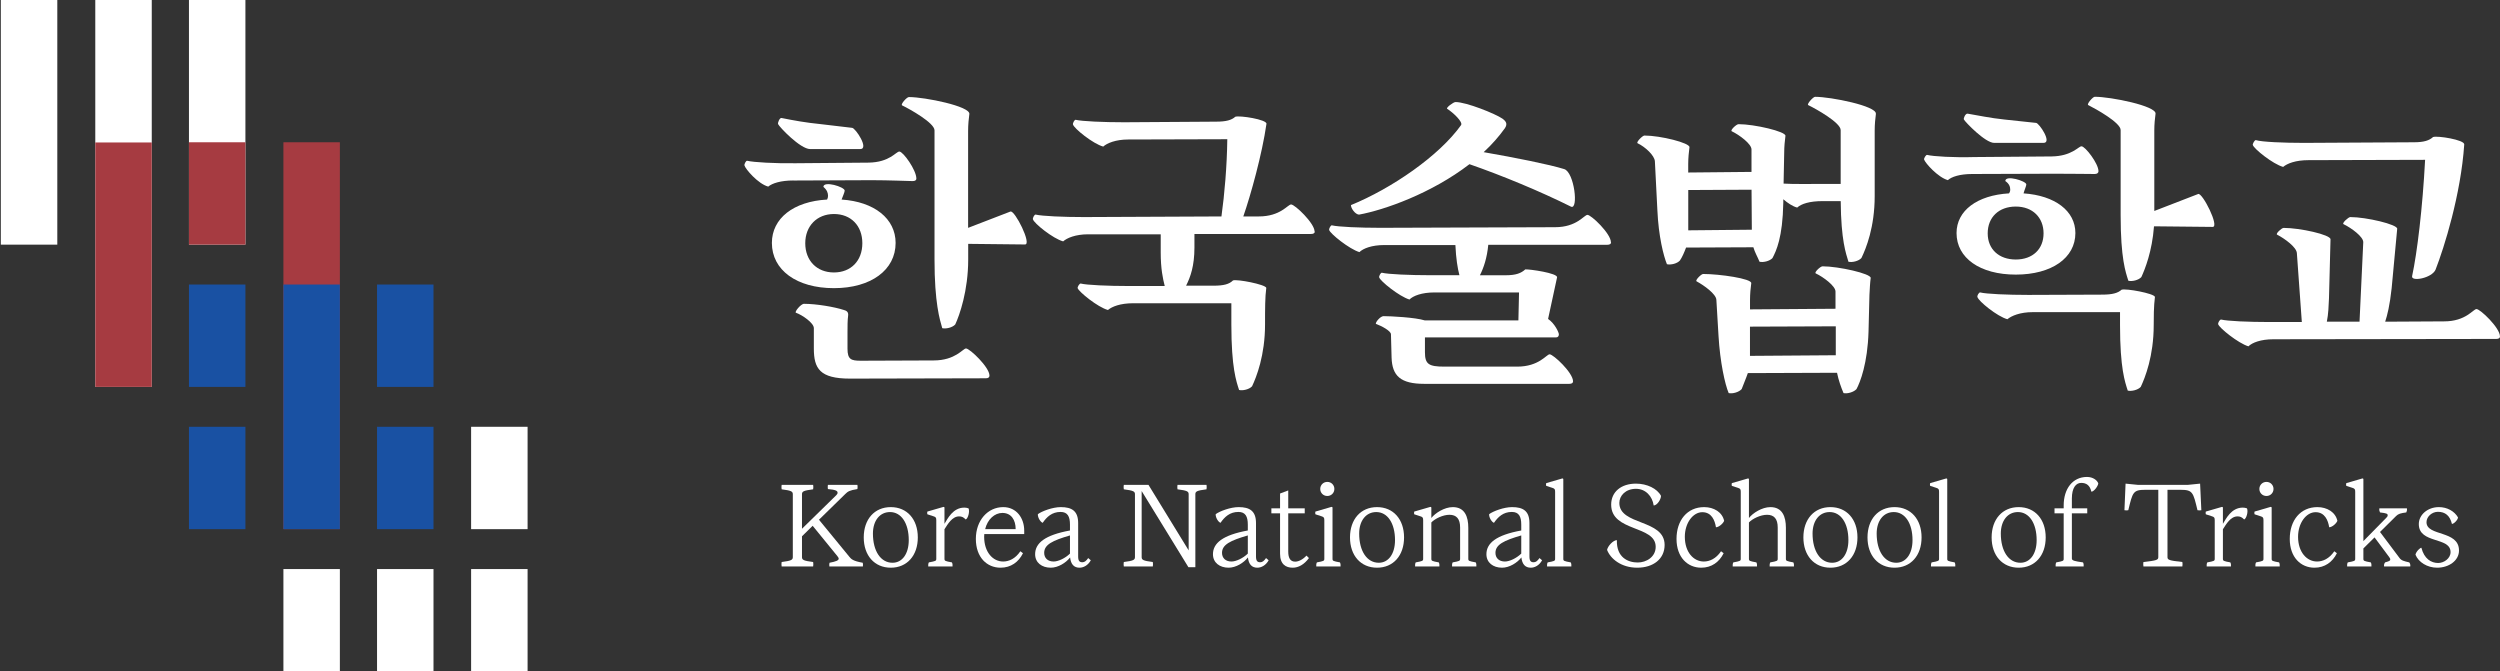 <svg width="175" height="47" viewBox="0 0 175 47" fill="none" xmlns="http://www.w3.org/2000/svg">
<rect x="0" y="0" width="175" height="47" fill="#333333" stroke="none"/>
<g clip-path="url(#clip0_345_1629)">
<path d="M55.546 12.633C54.66 12.633 54.056 12.826 53.775 13.063C53.063 12.869 52.178 11.834 52.111 11.577C52.091 11.491 52.218 11.234 52.305 11.254C52.736 11.361 54.249 11.447 55.696 11.427L60.795 11.384C62.285 11.364 62.716 10.608 62.956 10.608C63.217 10.608 64.146 11.9 64.146 12.503C64.146 12.61 64.059 12.676 63.885 12.676C63.648 12.676 62.201 12.613 61.035 12.613L55.549 12.636L55.546 12.633ZM58.376 20.171C55.763 20.171 54.032 18.902 54.032 17.006C54.032 15.284 55.546 14.098 57.898 13.969C57.942 13.882 57.962 13.796 57.962 13.709C57.962 13.516 57.898 13.299 57.638 13.083C57.638 12.63 59.128 13.083 59.128 13.343C59.128 13.449 58.998 13.729 58.911 13.969C61.2 14.119 62.693 15.304 62.693 17.006C62.693 18.902 60.966 20.171 58.373 20.171H58.376ZM56.712 10.435C56.02 10.435 54.55 8.883 54.467 8.689C54.423 8.603 54.574 8.236 54.704 8.259C55.569 8.433 56.388 8.583 57.447 8.689L59.652 8.949C59.889 8.972 60.861 10.435 60.213 10.435H56.715H56.712ZM69.264 26.287C69.264 26.417 69.178 26.48 69.004 26.48L59.498 26.503C57.38 26.503 56.969 25.794 56.969 24.392V22.969C56.969 22.603 56.148 22.043 55.717 21.893C55.586 21.85 56.061 21.267 56.278 21.267C57.143 21.267 58.416 21.484 59.065 21.697C59.215 21.74 59.412 21.804 59.368 22.107C59.325 22.41 59.325 22.86 59.325 23.269V24.412C59.325 25.165 59.585 25.251 60.254 25.251L65.352 25.231C66.886 25.231 67.404 24.392 67.621 24.392C67.881 24.392 69.262 25.704 69.262 26.287H69.264ZM58.376 19.072C59.565 19.072 60.364 18.253 60.364 17.026C60.364 15.8 59.565 14.981 58.376 14.981C57.187 14.981 56.368 15.821 56.368 17.026C56.368 18.232 57.166 19.072 58.376 19.072ZM70.734 14.808C71.035 14.701 72.248 17.113 71.75 17.113L67.774 17.07V18.169C67.774 20.344 67.169 22.066 66.866 22.713C66.672 22.929 66.218 23.036 65.957 22.972C65.783 22.369 65.416 21.207 65.416 18.169V9.122C65.416 8.606 63.688 7.636 63.147 7.377C63.017 7.313 63.471 6.794 63.622 6.794C64.745 6.794 67.922 7.44 67.855 7.98C67.812 8.303 67.768 8.712 67.768 9.165V15.95L70.729 14.808H70.734Z" fill="white"/>
<path d="M92.037 16.207C92.037 16.314 91.95 16.38 91.757 16.38H83.611V17.326C83.611 18.619 83.33 19.395 83.026 19.998H84.948C85.66 19.998 86.05 19.891 86.308 19.631C86.588 19.525 88.576 19.911 88.64 20.148C88.553 20.794 88.553 21.613 88.553 22.71C88.553 24.885 87.948 26.394 87.645 27.04C87.451 27.256 86.996 27.363 86.736 27.299C86.542 26.697 86.195 25.747 86.195 22.713V21.227H79.326C78.417 21.227 77.835 21.463 77.555 21.7C76.843 21.507 75.523 20.431 75.436 20.171C75.413 20.084 75.567 19.828 75.654 19.848C76.064 19.955 77.578 20.021 79.025 20.021H81.531C81.4 19.505 81.25 18.815 81.25 17.673V16.401H76.171C75.286 16.401 74.681 16.66 74.421 16.897C73.709 16.703 72.369 15.627 72.303 15.345C72.282 15.258 72.41 15.001 72.497 15.021C72.928 15.128 74.441 15.195 75.888 15.195L85.501 15.151C85.718 13.599 85.888 11.617 85.911 9.745L78.975 9.765C78.09 9.765 77.485 10.025 77.225 10.261C76.513 10.068 75.173 8.989 75.107 8.709C75.086 8.623 75.214 8.366 75.3 8.386C75.732 8.493 77.245 8.559 78.692 8.559L85.13 8.516C85.822 8.516 86.21 8.409 86.47 8.173C86.774 8.066 88.695 8.366 88.652 8.669C88.351 10.781 87.549 13.666 87.031 15.151H88.111C89.644 15.151 90.142 14.312 90.379 14.312C90.64 14.312 92.02 15.624 92.02 16.207H92.037Z" fill="white"/>
<path d="M112.776 16.963C112.776 17.07 112.689 17.136 112.495 17.136H104.179C104.092 18.062 103.855 18.752 103.594 19.268H105.409C106.12 19.268 106.488 19.118 106.769 18.858C107.049 18.835 109.057 19.118 108.994 19.418L108.366 22.326C108.84 22.649 109.121 23.275 109.121 23.402C109.121 23.529 109.057 23.618 108.927 23.618H99.746V24.651C99.746 25.491 100.006 25.664 101.106 25.664H106.204C107.738 25.664 108.256 24.801 108.473 24.801C108.733 24.801 110.114 26.093 110.114 26.696C110.114 26.803 110.027 26.869 109.853 26.869H99.7C98.036 26.869 97.454 26.31 97.411 25.038L97.367 23.402C97.367 23.165 96.719 22.819 96.308 22.669C96.285 22.539 96.632 22.13 96.849 22.13C97.324 22.13 99.075 22.216 99.743 22.43H106.288L106.332 20.471H100.411C99.526 20.471 98.921 20.707 98.661 20.967C97.949 20.751 96.609 19.675 96.543 19.415C96.519 19.328 96.65 19.072 96.736 19.092C97.168 19.199 98.681 19.265 100.128 19.265H102.159C102.029 18.769 101.922 18.102 101.878 17.153H96.91C96.025 17.153 95.42 17.39 95.159 17.649C94.448 17.433 93.108 16.357 93.041 16.097C93.021 16.011 93.148 15.751 93.235 15.774C93.666 15.881 95.18 15.947 96.626 15.947L108.855 15.904C110.388 15.904 110.886 15.041 111.123 15.041C111.384 15.041 112.764 16.354 112.764 16.96L112.776 16.963ZM94.563 14.358C97.416 13.195 100.741 10.91 102.275 8.758C102.425 8.542 101.713 7.876 101.303 7.616C101.195 7.552 101.734 7.143 101.887 7.143C102.642 7.143 104.674 7.962 105.171 8.305C105.432 8.499 105.539 8.672 105.345 8.972C104.914 9.575 104.416 10.134 103.855 10.651C106.08 11.037 108.456 11.513 109.494 11.836C110.206 12.053 110.51 14.721 109.969 14.465C107.807 13.389 105.151 12.289 102.862 11.493C100.206 13.539 96.898 14.701 95.128 15.024C94.867 15.004 94.566 14.594 94.566 14.358H94.563Z" fill="white"/>
<path d="M131.315 7.959C131.272 8.283 131.228 8.692 131.228 9.145V13.732C131.228 15.907 130.624 17.393 130.299 18.062C130.106 18.279 129.651 18.385 129.391 18.322C129.217 17.739 128.873 16.836 128.85 14.078H127.574C126.665 14.078 126.083 14.271 125.803 14.531C125.479 14.444 125.134 14.208 124.831 13.948V14.185C124.787 16.64 124.333 17.566 124.075 18.062C123.881 18.279 123.427 18.385 123.167 18.322C123.016 17.955 122.843 17.676 122.736 17.309L118.025 17.329C117.895 17.676 117.744 18.019 117.594 18.235C117.4 18.452 116.966 18.558 116.685 18.495C116.448 17.912 116.1 16.556 116.017 14.724L115.843 11.3C115.823 10.89 115.175 10.287 114.633 10.028C114.503 9.964 114.978 9.488 115.108 9.488C116.231 9.488 118.305 10.005 118.262 10.308C118.219 10.631 118.175 11.061 118.175 11.493V12.076L122.605 12.033V10.461C122.605 10.074 121.763 9.448 121.222 9.188C121.092 9.125 121.546 8.692 121.697 8.692C122.819 8.692 125.024 9.209 124.981 9.511C124.938 9.835 124.894 10.264 124.894 10.697L124.851 12.852C125.519 12.895 126.645 12.875 127.724 12.875H128.847V9.105C128.847 8.588 127.119 7.619 126.578 7.359C126.448 7.296 126.925 6.777 127.053 6.777C128.176 6.777 131.373 7.423 131.309 7.962L131.315 7.959ZM122.608 13.279L118.178 13.302V16.123L122.628 16.08L122.608 13.279ZM130.948 19.461C130.904 19.784 130.884 20.214 130.861 20.647L130.797 23.209C130.733 25.427 130.213 26.763 129.955 27.236C129.761 27.452 129.307 27.579 129.047 27.516C128.873 27.106 128.702 26.633 128.592 26.094L122.348 26.117C122.218 26.503 122.044 26.893 121.917 27.236C121.723 27.452 121.289 27.579 121.008 27.516C120.748 26.913 120.403 25.341 120.296 23.509L120.146 20.987C120.125 20.578 119.281 19.975 118.763 19.695C118.632 19.631 119.087 19.179 119.217 19.179C120.363 19.179 122.631 19.502 122.588 19.825C122.545 20.148 122.501 20.558 122.501 21.011V21.657L128.485 21.613V20.407C128.485 20.021 127.643 19.395 127.102 19.138C126.972 19.075 127.426 18.642 127.577 18.642C128.699 18.642 130.991 19.158 130.948 19.461ZM128.505 22.842L122.498 22.865V24.911L128.505 24.867V22.842Z" fill="white"/>
<path d="M138.057 12.18C137.192 12.18 136.61 12.373 136.35 12.61C135.658 12.416 134.773 11.424 134.686 11.167C134.666 11.081 134.816 10.824 134.903 10.844C135.314 10.951 136.804 11.037 138.208 10.994L143.61 10.951C145.037 10.931 145.491 10.241 145.705 10.241C145.965 10.241 146.894 11.447 146.894 11.987C146.894 12.093 146.808 12.18 146.634 12.18C146.373 12.18 144.95 12.16 143.824 12.16L138.057 12.18ZM141.104 19.222C138.598 19.222 136.958 18.059 136.958 16.314C136.958 14.742 138.404 13.666 140.63 13.536C140.693 13.449 140.716 13.363 140.716 13.276C140.716 13.083 140.653 12.867 140.372 12.673C140.372 12.22 141.842 12.673 141.842 12.91C141.842 13.017 141.712 13.296 141.648 13.536C143.853 13.686 145.277 14.765 145.277 16.314C145.277 18.059 143.613 19.222 141.107 19.222H141.104ZM139.591 10.002C138.963 10.002 137.56 8.536 137.473 8.366C137.429 8.28 137.58 7.936 137.733 7.956C138.512 8.086 139.29 8.259 140.303 8.366L142.528 8.603C142.745 8.623 143.674 10.002 143.046 10.002H139.588H139.591ZM150.847 20.771C150.76 21.437 150.76 22.257 150.76 22.753C150.76 24.928 150.155 26.437 149.852 27.083C149.658 27.299 149.203 27.406 148.943 27.343C148.749 26.74 148.402 25.791 148.402 22.756V21.85H142.288C141.402 21.85 140.797 22.11 140.517 22.346C139.805 22.153 138.485 21.074 138.422 20.794C138.378 20.707 138.529 20.451 138.616 20.471C139.027 20.578 140.537 20.644 141.987 20.644L147.149 20.624C147.861 20.624 148.251 20.517 148.509 20.281C148.813 20.174 150.778 20.54 150.841 20.777L150.847 20.771ZM141.104 18.166C142.293 18.166 143.049 17.433 143.049 16.334C143.049 15.235 142.293 14.459 141.104 14.459C139.915 14.459 139.139 15.212 139.139 16.334C139.139 17.456 139.938 18.166 141.104 18.166ZM153.871 13.579C154.172 13.472 155.384 15.884 154.887 15.884L150.78 15.841C150.65 17.586 150.153 18.835 149.895 19.395C149.701 19.611 149.247 19.718 148.986 19.654C148.793 19.052 148.445 18.102 148.445 15.068V9.102C148.445 8.585 146.695 7.616 146.177 7.356C146.047 7.293 146.501 6.774 146.631 6.774C147.777 6.774 150.951 7.42 150.888 7.959C150.844 8.282 150.801 8.692 150.801 9.145V14.768L153.868 13.582L153.871 13.579Z" fill="white"/>
<path d="M175 23.552C175 23.659 174.913 23.725 174.74 23.725L159.14 23.748C158.255 23.748 157.65 23.985 157.389 24.244C156.678 24.028 155.338 22.952 155.271 22.692C155.251 22.606 155.378 22.349 155.488 22.369C155.899 22.476 157.41 22.542 158.859 22.542H161.128L160.781 17.719C160.761 17.309 159.939 16.706 159.398 16.427C159.267 16.363 159.722 15.953 159.852 15.953C160.998 15.953 163.136 16.427 163.136 16.75L163.029 20.884C163.006 21.423 162.986 21.983 162.879 22.519H165.167L165.428 16.963C165.448 16.576 164.586 15.95 164.045 15.691C163.915 15.627 164.389 15.195 164.519 15.195C165.642 15.195 167.824 15.711 167.804 16.014L167.416 20.171C167.286 21.377 167.112 22.066 166.962 22.519L171.088 22.496C172.621 22.496 173.119 21.634 173.356 21.634C173.617 21.634 174.997 22.946 174.997 23.549L175 23.552ZM157.696 10.155C157.673 10.068 157.826 9.788 157.913 9.809C158.324 9.938 159.837 10.002 161.284 10.002L168.975 9.959C169.687 9.959 170.055 9.829 170.315 9.592C170.619 9.486 172.52 9.786 172.497 10.109C172.26 13.62 171.094 17.324 170.489 18.876C170.228 19.479 168.761 19.738 168.848 19.329C169.195 17.733 169.583 14.546 169.757 11.188L161.591 11.211C160.682 11.211 160.101 11.447 159.82 11.684C159.108 11.491 157.769 10.412 157.702 10.155H157.696Z" fill="white"/>
<path d="M60.401 39.652H58.057C58.04 39.557 58.049 39.488 58.066 39.393C58.526 39.306 58.709 39.228 58.709 39.107C58.709 39.055 58.674 39.003 58.613 38.925L56.886 36.805L56.139 37.541V38.995C56.139 39.194 56.243 39.254 56.92 39.341C56.938 39.471 56.938 39.523 56.92 39.652H54.715C54.698 39.523 54.698 39.471 54.715 39.341C55.392 39.254 55.497 39.194 55.497 38.995V34.598C55.497 34.399 55.392 34.339 54.715 34.252C54.698 34.122 54.698 34.07 54.715 33.94H56.92C56.938 34.07 56.938 34.122 56.92 34.252C56.243 34.339 56.139 34.399 56.139 34.598V37.013L58.544 34.659C58.613 34.59 58.63 34.546 58.63 34.486C58.63 34.356 58.483 34.278 57.953 34.235C57.936 34.139 57.936 34.036 57.953 33.94H60.019C60.037 34.036 60.037 34.139 60.019 34.235C59.472 34.321 59.351 34.399 59.169 34.581L57.328 36.381L59.464 38.986C59.585 39.133 59.707 39.272 60.393 39.393C60.41 39.488 60.419 39.557 60.401 39.652Z" fill="white"/>
<path d="M62.355 35.498C63.492 35.498 64.247 36.346 64.247 37.619C64.247 38.891 63.492 39.739 62.355 39.739C61.217 39.739 60.462 38.891 60.462 37.619C60.462 36.346 61.217 35.498 62.355 35.498ZM63.613 37.809C63.613 36.632 63.092 35.844 62.302 35.844C61.582 35.844 61.105 36.45 61.105 37.35C61.105 38.579 61.651 39.393 62.476 39.393C63.162 39.393 63.613 38.761 63.613 37.809Z" fill="white"/>
<path d="M67.598 36.364C67.442 36.199 67.32 36.147 67.138 36.147C66.651 36.147 66.348 36.684 66.113 37.047V39.116C66.113 39.263 66.157 39.28 66.634 39.367C66.678 39.445 66.686 39.557 66.678 39.653H64.976C64.968 39.575 64.976 39.445 65.019 39.367C65.497 39.28 65.54 39.263 65.54 39.116V36.416C65.54 36.234 65.506 36.191 65.341 36.139L64.915 36C64.898 35.957 64.898 35.862 64.915 35.81L66.018 35.49C66.07 35.472 66.113 35.49 66.113 35.542V36.667C66.33 36.312 66.704 35.533 67.502 35.533C67.589 35.533 67.719 35.55 67.797 35.585C67.902 35.81 67.754 36.312 67.598 36.364Z" fill="white"/>
<path d="M71.695 37.385H68.9C68.891 37.446 68.891 37.515 68.891 37.575C68.891 38.657 69.507 39.306 70.219 39.306C70.619 39.306 71.07 39.116 71.426 38.588L71.608 38.726C71.305 39.341 70.766 39.739 70.037 39.739C69.091 39.739 68.31 39.021 68.31 37.722C68.31 36.424 69.143 35.498 70.228 35.498C71.157 35.498 71.695 36.269 71.695 37.143V37.385ZM68.961 37.039H71.096C71.096 36.39 70.784 35.905 70.167 35.905C69.62 35.905 69.126 36.355 68.961 37.039Z" fill="white"/>
<path d="M76.357 39.22C76.157 39.583 75.836 39.739 75.567 39.739C75.176 39.739 74.959 39.497 74.907 39.021C74.612 39.401 74.065 39.739 73.553 39.739C72.928 39.739 72.459 39.384 72.459 38.796C72.459 38.017 73.145 37.454 74.898 37.134V36.727C74.898 36.156 74.733 35.836 74.239 35.836C73.64 35.836 73.275 36.182 72.989 36.597C72.841 36.554 72.633 36.234 72.65 35.992C72.928 35.784 73.683 35.498 74.256 35.498C75.028 35.498 75.471 35.767 75.471 36.615V38.952C75.471 39.263 75.567 39.358 75.766 39.358C75.923 39.358 76.035 39.263 76.174 39.064L76.357 39.22ZM74.898 38.752V37.48C73.683 37.835 73.093 38.121 73.093 38.7C73.093 39.055 73.336 39.306 73.752 39.306C74.074 39.306 74.56 39.081 74.898 38.752Z" fill="white"/>
<path d="M84.456 33.94C84.473 34.07 84.473 34.122 84.456 34.252C83.779 34.339 83.675 34.399 83.675 34.598V39.704H83.189L79.916 34.373V38.995C79.916 39.194 80.02 39.254 80.697 39.341C80.715 39.471 80.715 39.523 80.697 39.652H78.666C78.648 39.523 78.648 39.471 78.666 39.341C79.343 39.254 79.447 39.194 79.447 38.995V34.598C79.447 34.399 79.343 34.339 78.666 34.252C78.648 34.122 78.648 34.07 78.666 33.94H80.393L83.206 38.527V34.598C83.206 34.399 83.102 34.339 82.425 34.252C82.407 34.122 82.407 34.07 82.425 33.94H84.456Z" fill="white"/>
<path d="M88.805 39.22C88.605 39.583 88.284 39.739 88.015 39.739C87.624 39.739 87.407 39.497 87.355 39.021C87.06 39.401 86.513 39.739 86.001 39.739C85.376 39.739 84.907 39.384 84.907 38.796C84.907 38.017 85.593 37.454 87.347 37.134V36.727C87.347 36.156 87.182 35.836 86.687 35.836C86.088 35.836 85.723 36.182 85.437 36.597C85.289 36.554 85.081 36.234 85.098 35.992C85.376 35.784 86.131 35.498 86.704 35.498C87.477 35.498 87.92 35.767 87.92 36.615V38.952C87.92 39.263 88.015 39.358 88.215 39.358C88.371 39.358 88.484 39.263 88.623 39.064L88.805 39.22ZM87.347 38.752V37.48C86.131 37.835 85.541 38.121 85.541 38.7C85.541 39.055 85.784 39.306 86.201 39.306C86.522 39.306 87.008 39.081 87.347 38.752Z" fill="white"/>
<path d="M91.626 39.064C91.296 39.514 90.897 39.739 90.489 39.739C90.012 39.739 89.604 39.505 89.604 38.761V35.931H88.996V35.585H89.604V34.546L90.177 34.33V35.585H91.331V35.931H90.177V38.605C90.177 39.055 90.316 39.315 90.663 39.315C90.906 39.315 91.21 39.159 91.453 38.891L91.626 39.064Z" fill="white"/>
<path d="M93.84 39.652H92.138C92.13 39.575 92.138 39.445 92.182 39.367C92.659 39.28 92.703 39.263 92.703 39.116V36.416C92.703 36.234 92.668 36.191 92.503 36.139L92.078 36C92.06 35.957 92.06 35.862 92.078 35.81L93.18 35.489C93.232 35.472 93.276 35.489 93.276 35.541V39.116C93.276 39.263 93.319 39.28 93.796 39.367C93.84 39.445 93.849 39.557 93.84 39.652ZM92.911 33.733C93.189 33.733 93.406 33.949 93.406 34.226C93.406 34.503 93.189 34.719 92.911 34.719C92.633 34.719 92.416 34.503 92.416 34.226C92.416 33.949 92.633 33.733 92.911 33.733Z" fill="white"/>
<path d="M96.392 35.498C97.529 35.498 98.284 36.346 98.284 37.619C98.284 38.891 97.529 39.739 96.392 39.739C95.255 39.739 94.5 38.891 94.5 37.619C94.5 36.346 95.255 35.498 96.392 35.498ZM97.651 37.809C97.651 36.632 97.13 35.844 96.34 35.844C95.62 35.844 95.142 36.45 95.142 37.35C95.142 38.579 95.689 39.393 96.514 39.393C97.199 39.393 97.651 38.761 97.651 37.809Z" fill="white"/>
<path d="M103.345 39.653H101.644C101.635 39.575 101.644 39.445 101.687 39.367C102.165 39.28 102.208 39.263 102.208 39.116V36.926C102.208 36.321 101.956 36.035 101.462 36.035C101.002 36.035 100.437 36.312 100.194 36.572V39.116C100.194 39.263 100.238 39.28 100.715 39.367C100.759 39.445 100.767 39.557 100.759 39.653H99.057C99.048 39.575 99.057 39.445 99.1 39.367C99.578 39.28 99.621 39.263 99.621 39.116V36.416C99.621 36.234 99.587 36.191 99.422 36.139L98.996 36C98.979 35.957 98.979 35.862 98.996 35.81L100.099 35.49C100.151 35.472 100.194 35.49 100.194 35.542V36.26C100.455 35.922 101.106 35.498 101.696 35.498C102.538 35.498 102.781 36.173 102.781 36.944V39.116C102.781 39.263 102.825 39.28 103.302 39.367C103.345 39.445 103.354 39.557 103.345 39.653Z" fill="white"/>
<path d="M107.946 39.22C107.747 39.583 107.425 39.739 107.156 39.739C106.766 39.739 106.549 39.497 106.497 39.021C106.201 39.401 105.655 39.739 105.142 39.739C104.517 39.739 104.049 39.384 104.049 38.796C104.049 38.017 104.734 37.454 106.488 37.134V36.727C106.488 36.156 106.323 35.836 105.828 35.836C105.229 35.836 104.865 36.182 104.578 36.597C104.431 36.554 104.222 36.234 104.24 35.992C104.517 35.784 105.273 35.498 105.846 35.498C106.618 35.498 107.061 35.767 107.061 36.615V38.952C107.061 39.263 107.156 39.358 107.356 39.358C107.512 39.358 107.625 39.263 107.764 39.064L107.946 39.22ZM106.488 38.752V37.48C105.273 37.835 104.682 38.121 104.682 38.7C104.682 39.055 104.925 39.306 105.342 39.306C105.663 39.306 106.149 39.081 106.488 38.752Z" fill="white"/>
<path d="M109.995 39.652H108.294C108.285 39.574 108.294 39.445 108.337 39.367C108.814 39.28 108.858 39.263 108.858 39.116V34.425C108.858 34.243 108.823 34.2 108.658 34.148L108.233 34.01C108.215 33.966 108.215 33.871 108.233 33.819L109.335 33.499C109.387 33.482 109.431 33.499 109.431 33.551V39.116C109.431 39.263 109.474 39.28 109.952 39.367C109.995 39.445 110.004 39.557 109.995 39.652Z" fill="white"/>
<path d="M114.518 34.217C113.789 34.217 113.354 34.702 113.354 35.204C113.354 36.796 116.523 36.329 116.523 38.146C116.523 39.124 115.733 39.739 114.605 39.739C113.476 39.739 112.729 39.107 112.495 38.493C112.547 38.216 112.929 37.809 113.181 37.809C113.146 39.038 113.979 39.375 114.639 39.375C115.247 39.375 115.898 38.986 115.898 38.276C115.898 36.753 112.782 37.246 112.782 35.325C112.782 34.425 113.485 33.854 114.518 33.854C115.29 33.854 116.002 34.2 116.271 34.711C116.263 34.962 116.011 35.368 115.759 35.386C115.664 34.736 115.195 34.217 114.518 34.217Z" fill="white"/>
<path d="M117.938 37.575C117.938 38.657 118.554 39.306 119.266 39.306C119.665 39.306 120.117 39.116 120.473 38.588L120.655 38.726C120.351 39.341 119.813 39.739 119.084 39.739C118.138 39.739 117.356 39.021 117.356 37.722C117.356 36.424 118.103 35.498 119.292 35.498C119.969 35.498 120.56 35.853 120.69 36.459C120.612 36.658 120.308 36.909 120.117 36.909C120.039 36.424 119.813 35.853 119.162 35.853C118.511 35.853 117.938 36.606 117.938 37.575Z" fill="white"/>
<path d="M125.577 39.652H123.876C123.867 39.574 123.876 39.445 123.919 39.367C124.396 39.28 124.44 39.263 124.44 39.116V36.926C124.44 36.32 124.188 36.035 123.693 36.035C123.233 36.035 122.669 36.312 122.426 36.571V39.116C122.426 39.263 122.469 39.28 122.947 39.367C122.99 39.445 122.999 39.557 122.99 39.652H121.289C121.28 39.574 121.289 39.445 121.332 39.367C121.81 39.28 121.853 39.263 121.853 39.116V34.425C121.853 34.243 121.818 34.2 121.653 34.148L121.228 34.01C121.211 33.966 121.211 33.871 121.228 33.819L122.33 33.499C122.383 33.482 122.426 33.499 122.426 33.551V36.26C122.686 35.922 123.337 35.498 123.928 35.498C124.77 35.498 125.013 36.173 125.013 36.943V39.116C125.013 39.263 125.056 39.28 125.534 39.367C125.577 39.445 125.586 39.557 125.577 39.652Z" fill="white"/>
<path d="M128.129 35.498C129.266 35.498 130.022 36.346 130.022 37.619C130.022 38.891 129.266 39.739 128.129 39.739C126.992 39.739 126.237 38.891 126.237 37.619C126.237 36.346 126.992 35.498 128.129 35.498ZM129.388 37.809C129.388 36.632 128.867 35.844 128.077 35.844C127.357 35.844 126.879 36.45 126.879 37.35C126.879 38.579 127.426 39.393 128.251 39.393C128.937 39.393 129.388 38.761 129.388 37.809Z" fill="white"/>
<path d="M132.617 35.498C133.754 35.498 134.51 36.346 134.51 37.619C134.51 38.891 133.754 39.739 132.617 39.739C131.48 39.739 130.725 38.891 130.725 37.619C130.725 36.346 131.48 35.498 132.617 35.498ZM133.876 37.809C133.876 36.632 133.355 35.844 132.565 35.844C131.845 35.844 131.367 36.45 131.367 37.35C131.367 38.579 131.914 39.393 132.739 39.393C133.425 39.393 133.876 38.761 133.876 37.809Z" fill="white"/>
<path d="M136.871 39.652H135.169C135.161 39.574 135.169 39.445 135.213 39.367C135.69 39.28 135.734 39.263 135.734 39.116V34.425C135.734 34.243 135.699 34.2 135.534 34.148L135.109 34.01C135.091 33.966 135.091 33.871 135.109 33.819L136.211 33.499C136.263 33.482 136.307 33.499 136.307 33.551V39.116C136.307 39.263 136.35 39.28 136.827 39.367C136.871 39.445 136.88 39.557 136.871 39.652Z" fill="white"/>
<path d="M141.307 35.498C142.444 35.498 143.199 36.346 143.199 37.619C143.199 38.891 142.444 39.739 141.307 39.739C140.17 39.739 139.414 38.891 139.414 37.619C139.414 36.346 140.17 35.498 141.307 35.498ZM142.565 37.809C142.565 36.632 142.045 35.844 141.255 35.844C140.534 35.844 140.057 36.45 140.057 37.35C140.057 38.579 140.604 39.393 141.428 39.393C142.114 39.393 142.565 38.761 142.565 37.809Z" fill="white"/>
<path d="M146.88 33.837C146.863 34.036 146.559 34.434 146.394 34.416C146.298 33.975 146.047 33.802 145.682 33.802C145.317 33.802 145.031 34.148 145.031 34.892V35.585H146.107V35.931H145.031V39.099C145.031 39.246 145.248 39.289 145.812 39.367C145.856 39.445 145.864 39.557 145.856 39.652H143.894C143.885 39.575 143.894 39.445 143.937 39.367C144.415 39.28 144.458 39.263 144.458 39.116V35.931H143.816V35.585H144.458V35.377C144.458 34.217 145.083 33.386 146.09 33.386C146.498 33.386 146.802 33.611 146.88 33.837Z" fill="white"/>
<path d="M154.007 33.854L154.094 35.715C153.998 35.732 153.92 35.732 153.824 35.715C153.521 34.46 153.495 34.286 152.635 34.286H151.724V38.995C151.724 39.194 151.828 39.237 152.765 39.341C152.783 39.453 152.783 39.523 152.765 39.652H150.04C150.022 39.523 150.022 39.453 150.04 39.341C150.977 39.237 151.081 39.194 151.081 38.995V34.286H150.17C149.31 34.286 149.284 34.46 148.981 35.715C148.885 35.732 148.807 35.732 148.711 35.715L148.79 33.854L149.649 33.94H153.156L154.007 33.854Z" fill="white"/>
<path d="M157.089 36.364C156.932 36.199 156.811 36.147 156.628 36.147C156.142 36.147 155.838 36.684 155.604 37.047V39.116C155.604 39.263 155.648 39.28 156.125 39.367C156.168 39.445 156.177 39.557 156.168 39.653H154.467C154.458 39.575 154.467 39.445 154.51 39.367C154.988 39.28 155.031 39.263 155.031 39.116V36.416C155.031 36.234 154.996 36.191 154.832 36.139L154.406 36C154.389 35.957 154.389 35.862 154.406 35.81L155.509 35.49C155.561 35.472 155.604 35.49 155.604 35.542V36.667C155.821 36.312 156.194 35.533 156.993 35.533C157.08 35.533 157.21 35.55 157.288 35.585C157.392 35.81 157.245 36.312 157.089 36.364Z" fill="white"/>
<path d="M159.58 39.652H157.878C157.87 39.575 157.878 39.445 157.922 39.367C158.399 39.28 158.443 39.263 158.443 39.116V36.416C158.443 36.234 158.408 36.191 158.243 36.139L157.818 36C157.8 35.957 157.8 35.862 157.818 35.81L158.92 35.489C158.972 35.472 159.016 35.489 159.016 35.541V39.116C159.016 39.263 159.059 39.28 159.537 39.367C159.58 39.445 159.589 39.557 159.58 39.652ZM158.651 33.733C158.929 33.733 159.146 33.949 159.146 34.226C159.146 34.503 158.929 34.719 158.651 34.719C158.373 34.719 158.156 34.503 158.156 34.226C158.156 33.949 158.373 33.733 158.651 33.733Z" fill="white"/>
<path d="M160.865 37.575C160.865 38.657 161.481 39.306 162.193 39.306C162.592 39.306 163.044 39.116 163.4 38.588L163.582 38.726C163.278 39.341 162.74 39.739 162.011 39.739C161.064 39.739 160.283 39.021 160.283 37.722C160.283 36.424 161.03 35.498 162.219 35.498C162.896 35.498 163.486 35.853 163.617 36.459C163.538 36.658 163.235 36.909 163.044 36.909C162.965 36.424 162.74 35.853 162.089 35.853C161.438 35.853 160.865 36.606 160.865 37.575Z" fill="white"/>
<path d="M168.718 39.652H166.886C166.869 39.557 166.886 39.462 166.956 39.367C167.26 39.28 167.32 39.254 167.32 39.15C167.32 39.107 167.294 39.072 167.242 38.995L166.218 37.618L165.437 38.389V39.116C165.437 39.263 165.48 39.28 165.957 39.367C166.001 39.445 166.01 39.557 166.001 39.652H164.299C164.291 39.574 164.299 39.445 164.343 39.367C164.82 39.28 164.864 39.263 164.864 39.116V34.425C164.864 34.243 164.829 34.2 164.664 34.148L164.239 34.01C164.221 33.966 164.221 33.871 164.239 33.819L165.341 33.499C165.393 33.482 165.437 33.499 165.437 33.551V37.878L167.051 36.234C167.086 36.199 167.138 36.147 167.138 36.069C167.138 35.965 167.06 35.922 166.6 35.87C166.556 35.775 166.539 35.706 166.556 35.585H168.484C168.501 35.706 168.484 35.775 168.44 35.87C168.05 35.922 167.885 35.965 167.728 36.121L166.6 37.238L167.963 39.055C168.093 39.237 168.267 39.28 168.649 39.367C168.718 39.462 168.735 39.557 168.718 39.652Z" fill="white"/>
<path d="M169.855 36.554C169.855 37.558 172.13 37.099 172.13 38.536C172.13 39.246 171.418 39.739 170.602 39.739C169.907 39.739 169.3 39.358 169.083 38.83C169.126 38.597 169.43 38.32 169.499 38.346C169.69 39.107 170.176 39.41 170.671 39.41C171.079 39.41 171.539 39.09 171.539 38.648C171.539 37.558 169.317 38.086 169.317 36.684C169.317 36.044 169.925 35.498 170.723 35.498C171.305 35.498 171.808 35.784 172.06 36.217C172.06 36.381 171.774 36.675 171.635 36.675C171.496 36.096 171.166 35.827 170.654 35.827C170.246 35.827 169.855 36.156 169.855 36.554Z" fill="white"/>
<path d="M30.345 19.917H26.393V27.083H30.345V19.917Z" fill="#1951A3"/>
<path d="M30.345 29.875H26.393V37.041H30.345V29.875Z" fill="#1951A3"/>
<path d="M4.011 0H0.058V17.125H4.011V0Z" fill="white"/>
<path d="M17.179 0H13.227V17.125H17.179V0Z" fill="white"/>
<path d="M17.179 19.917H13.227V27.083H17.179V19.917Z" fill="#1951A3"/>
<path d="M17.179 9.959H13.227V17.125H17.179V9.959Z" fill="#A63B41"/>
<path d="M17.179 29.875H13.227V37.041H17.179V29.875Z" fill="#1951A3"/>
<path d="M10.623 0H6.67V27.083H10.623V0Z" fill="white"/>
<path d="M36.931 29.875H32.978V37.041H36.931V29.875Z" fill="white"/>
<path d="M30.345 39.834H26.393V47H30.345V39.834Z" fill="white"/>
<path d="M23.791 39.834H19.839V47H23.791V39.834Z" fill="white"/>
<path d="M36.931 39.834H32.978V47H36.931V39.834Z" fill="white"/>
<path d="M23.791 9.959H19.839V37.041H23.791V9.959Z" fill="#A63B41"/>
<path d="M10.623 9.973H6.67V27.083H10.623V9.973Z" fill="#A63B41"/>
<path d="M23.791 19.917H19.839V37.041H23.791V19.917Z" fill="#1951A3"/>
</g>
<defs>
<clipPath id="clip0_345_1629">
<rect width="175" height="47" fill="white"/>
</clipPath>
</defs>
</svg>
